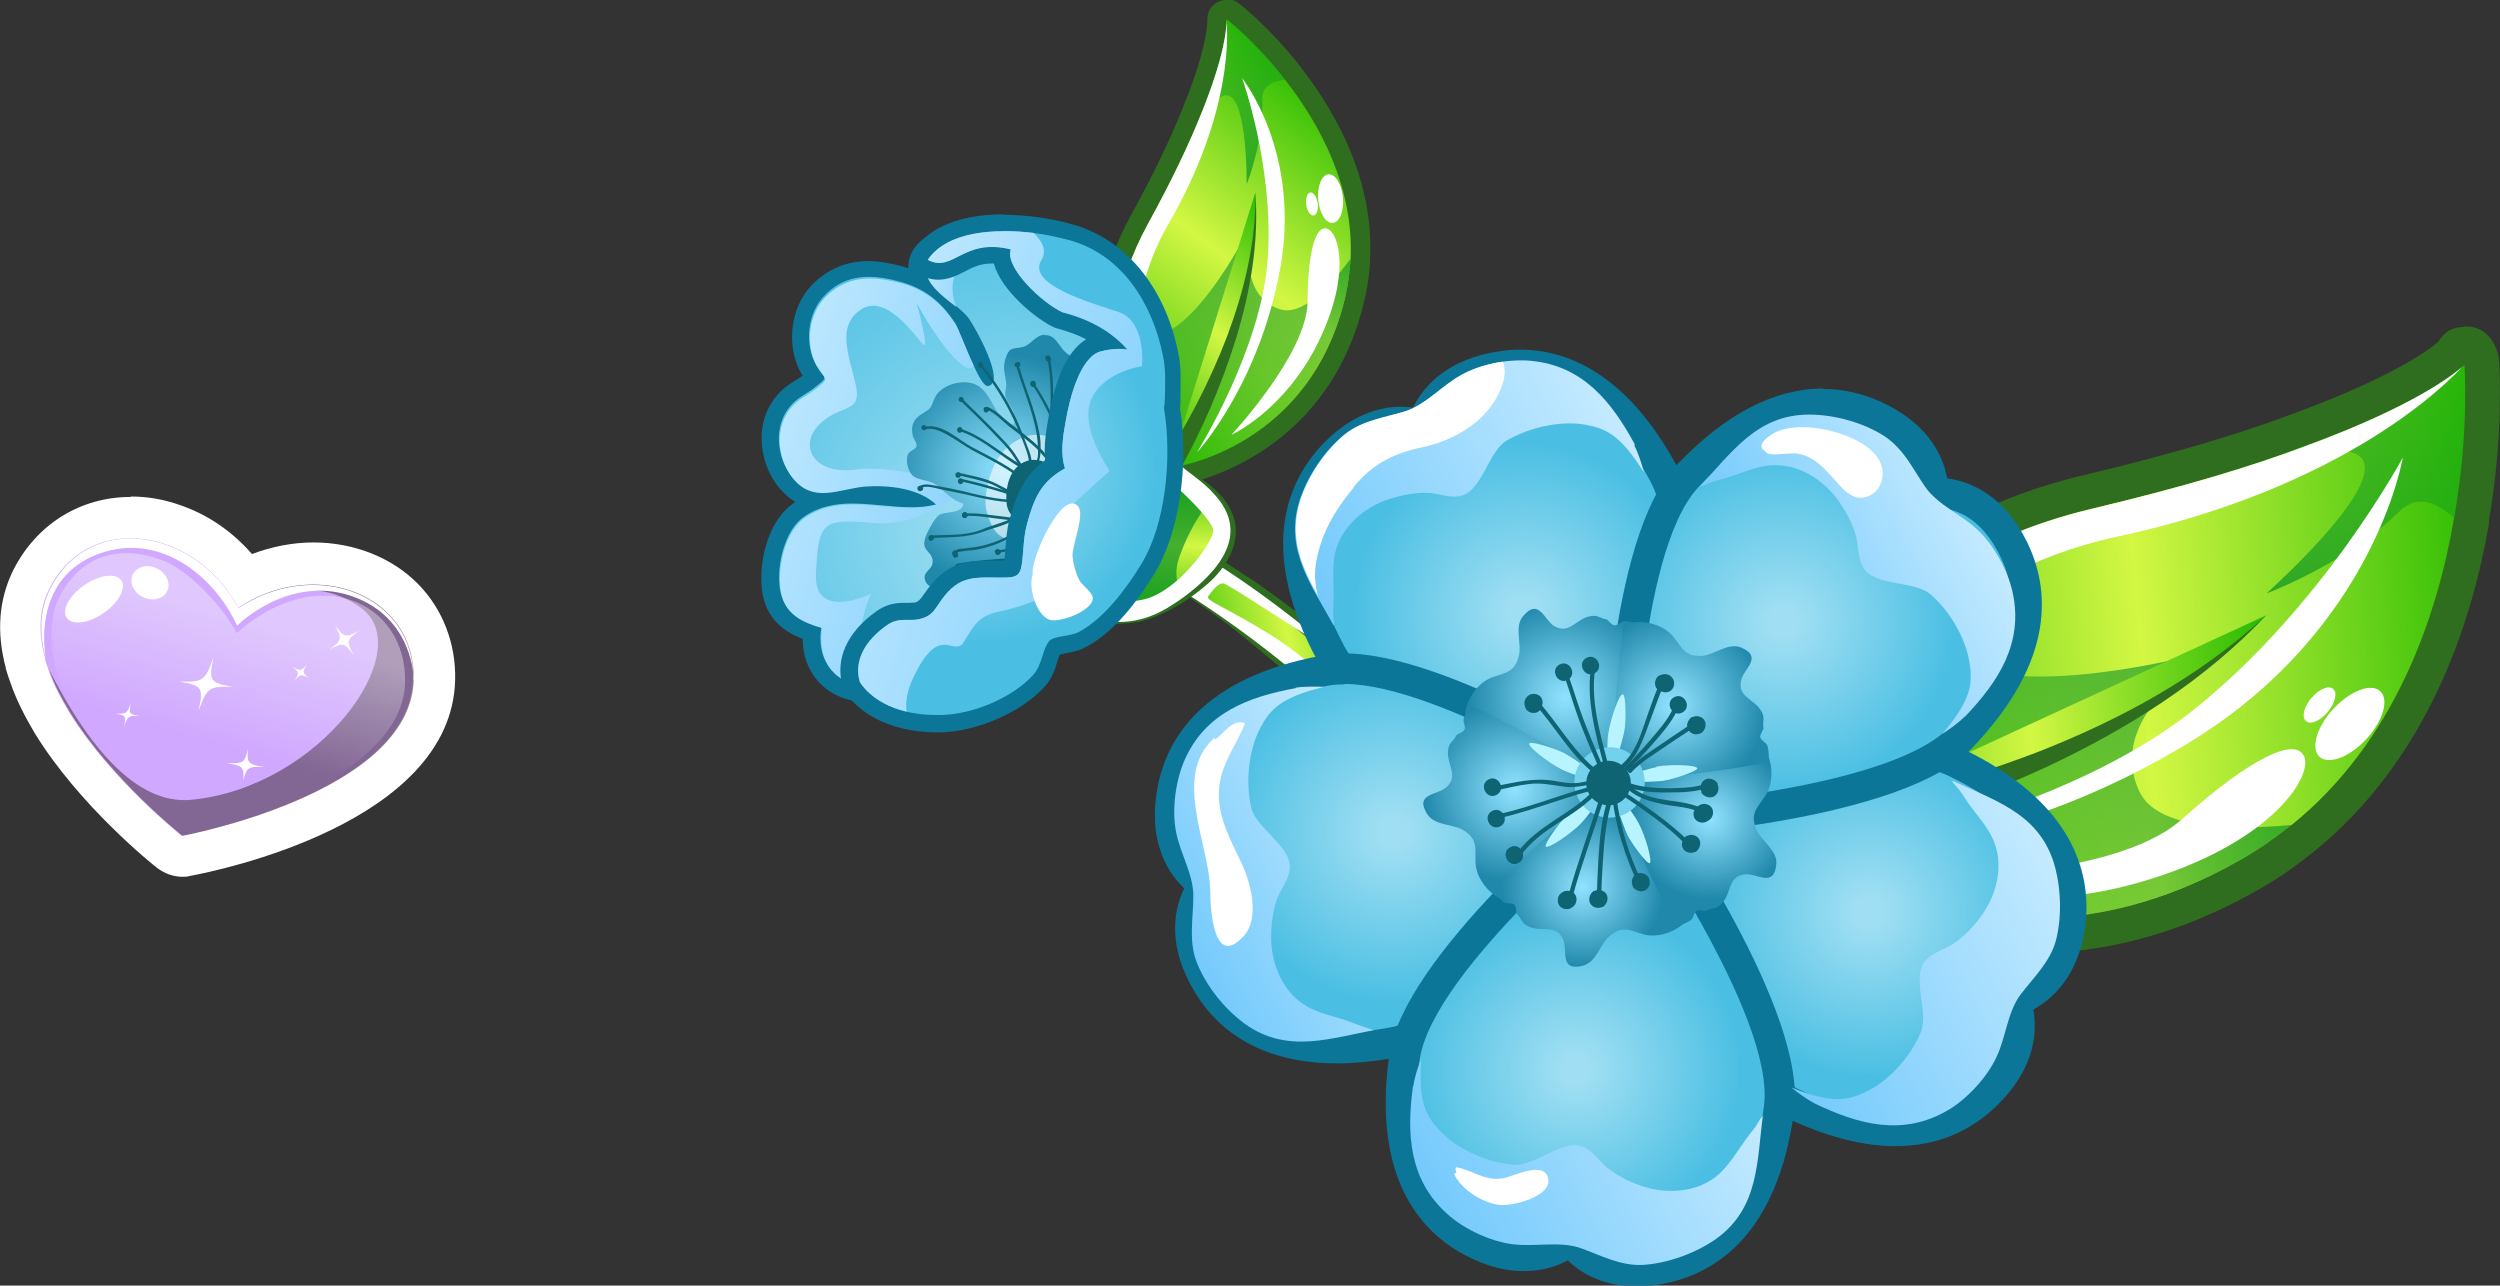 <?xml version="1.0" encoding="UTF-8"?>
<svg xmlns="http://www.w3.org/2000/svg" xmlns:xlink="http://www.w3.org/1999/xlink" viewBox="0 0 60.42 31.07">
  <rect x="0" y="0" width="60.42" height="31.07" fill="#333333" stroke="none"/>
  <defs>
    <style>
      .cls-1 {
        fill: #008c26;
      }

      .cls-1, .cls-2, .cls-3, .cls-4, .cls-5 {
        mix-blend-mode: multiply;
        opacity: .67;
      }

      .cls-6 {
        fill: url(#radial-gradient-7);
      }

      .cls-7 {
        fill: url(#radial-gradient-6);
      }

      .cls-8 {
        fill: url(#radial-gradient-5);
      }

      .cls-9 {
        fill: url(#radial-gradient-4);
      }

      .cls-10 {
        fill: url(#radial-gradient-9);
      }

      .cls-11 {
        fill: url(#radial-gradient-8);
      }

      .cls-12 {
        fill: url(#radial-gradient-3);
      }

      .cls-13 {
        fill: url(#radial-gradient-2);
      }

      .cls-14 {
        fill: url(#linear-gradient-8);
      }

      .cls-15 {
        fill: url(#linear-gradient-7);
      }

      .cls-16 {
        fill: url(#linear-gradient-5);
      }

      .cls-17 {
        fill: url(#linear-gradient-6);
      }

      .cls-18 {
        fill: url(#linear-gradient-9);
      }

      .cls-19 {
        fill: url(#linear-gradient-4);
      }

      .cls-20 {
        fill: url(#linear-gradient-19);
        opacity: .38;
      }

      .cls-20, .cls-21, .cls-22, .cls-23 {
        mix-blend-mode: overlay;
      }

      .cls-21, .cls-24, .cls-25 {
        fill: #fff;
      }

      .cls-26 {
        fill: url(#radial-gradient);
      }

      .cls-27 {
        fill: url(#linear-gradient);
      }

      .cls-24 {
        opacity: .57;
      }

      .cls-28 {
        fill: #74d1ed;
      }

      .cls-29 {
        isolation: isolate;
      }

      .cls-30 {
        fill: #d0a8ff;
      }

      .cls-2 {
        fill: url(#linear-gradient-2);
      }

      .cls-3 {
        fill: url(#linear-gradient-3);
      }

      .cls-31 {
        fill: url(#radial-gradient-12);
      }

      .cls-32 {
        fill: url(#radial-gradient-13);
      }

      .cls-33 {
        fill: url(#radial-gradient-10);
      }

      .cls-34 {
        fill: url(#radial-gradient-11);
      }

      .cls-35 {
        fill: #0f6473;
      }

      .cls-22 {
        fill: #2b1d1d;
        opacity: .47;
      }

      .cls-36 {
        fill: #2f6e1f;
      }

      .cls-37 {
        fill: #0c7699;
      }

      .cls-38 {
        fill: url(#linear-gradient-10);
      }

      .cls-39 {
        fill: url(#linear-gradient-13);
      }

      .cls-40 {
        fill: url(#linear-gradient-14);
      }

      .cls-41 {
        fill: url(#linear-gradient-15);
      }

      .cls-42 {
        fill: url(#linear-gradient-16);
      }

      .cls-43 {
        fill: url(#linear-gradient-17);
      }

      .cls-44 {
        fill: url(#linear-gradient-18);
      }

      .cls-4 {
        fill: url(#linear-gradient-11);
      }

      .cls-5 {
        fill: url(#linear-gradient-12);
      }

      .cls-45 {
        fill: #b7f4ff;
      }
    </style>
    <linearGradient id="linear-gradient" x1="-887.2" y1="56.01" x2="-877.32" y2="56.01" gradientTransform="translate(515.99 -731.88) rotate(-52.98)" gradientUnits="userSpaceOnUse">
      <stop offset="0" stop-color="#25ba00"/>
      <stop offset=".51" stop-color="#d3f743"/>
      <stop offset="1" stop-color="#25ba00"/>
    </linearGradient>
    <linearGradient id="linear-gradient-2" x1="-876.76" y1="52.12" x2="-880.26" y2="55.41" gradientTransform="translate(515.99 -731.88) rotate(-52.98)" gradientUnits="userSpaceOnUse">
      <stop offset="0" stop-color="#008c26" stop-opacity="0"/>
      <stop offset="1" stop-color="#008c26"/>
    </linearGradient>
    <linearGradient id="linear-gradient-3" x1="-887.22" y1="59.34" x2="-881.38" y2="55.92" xlink:href="#linear-gradient-2"/>
    <linearGradient id="linear-gradient-4" x1="-887.11" y1="56.86" x2="-880.47" y2="56.86" xlink:href="#linear-gradient"/>
    <linearGradient id="linear-gradient-5" x1="-117.22" y1="65.63" x2="-111.69" y2="65.63" gradientTransform="translate(125.98 -75.91) rotate(-14.25)" xlink:href="#linear-gradient"/>
    <linearGradient id="linear-gradient-6" x1="-584.98" y1="-640.22" x2="-581.14" y2="-640.22" gradientTransform="translate(697.91 -535.23) rotate(-86.97)" xlink:href="#linear-gradient"/>
    <radialGradient id="radial-gradient" cx="-582.76" cy="-643.59" fx="-582.76" fy="-643.59" r="9.96" gradientTransform="translate(697.91 -535.23) rotate(-86.97)" gradientUnits="userSpaceOnUse">
      <stop offset=".06" stop-color="#a0dff3"/>
      <stop offset=".79" stop-color="#4bbfe3"/>
    </radialGradient>
    <linearGradient id="linear-gradient-7" x1="-577.03" y1="-643.95" x2="-576.44" y2="-646.18" gradientTransform="translate(697.91 -535.23) rotate(-86.97)" gradientUnits="userSpaceOnUse">
      <stop offset="0" stop-color="#74cafc"/>
      <stop offset="1" stop-color="#c4eaff"/>
    </linearGradient>
    <linearGradient id="linear-gradient-8" x1="-583.18" y1="-642.09" x2="-581.01" y2="-650.42" xlink:href="#linear-gradient-7"/>
    <radialGradient id="radial-gradient-2" cx="-581.47" cy="-643.83" fx="-581.47" fy="-643.83" r="2.86" gradientTransform="translate(697.91 -535.23) rotate(-86.97)" gradientUnits="userSpaceOnUse">
      <stop offset="0" stop-color="#91e3ff"/>
      <stop offset="1" stop-color="#2088ab"/>
    </radialGradient>
    <radialGradient id="radial-gradient-3" cx="-370.67" cy="111.33" fx="-370.67" fy="111.33" r="5.38" gradientTransform="translate(221.58 -321.33) rotate(-42.53)" xlink:href="#radial-gradient"/>
    <linearGradient id="linear-gradient-9" x1="-583.23" y1="-638.18" x2="-580.61" y2="-648.22" xlink:href="#linear-gradient-7"/>
    <linearGradient id="linear-gradient-10" x1="-370.12" y1="100.95" x2="-352.19" y2="100.95" gradientTransform="translate(402.4 -116.72) rotate(-5.07)" xlink:href="#linear-gradient"/>
    <linearGradient id="linear-gradient-11" x1="-351.16" y1="93.87" x2="-357.53" y2="99.85" gradientTransform="translate(402.4 -116.72) rotate(-5.07)" xlink:href="#linear-gradient-2"/>
    <linearGradient id="linear-gradient-12" x1="-370.16" y1="106.98" x2="-359.55" y2="100.78" gradientTransform="translate(402.4 -116.72) rotate(-5.07)" xlink:href="#linear-gradient-2"/>
    <linearGradient id="linear-gradient-13" x1="-369.96" y1="102.48" x2="-357.91" y2="102.48" gradientTransform="translate(402.4 -116.72) rotate(-5.07)" xlink:href="#linear-gradient"/>
    <radialGradient id="radial-gradient-4" cx="-210.96" cy="146.73" fx="-210.96" fy="146.73" r="5.18" gradientTransform="translate(153.08 -214.34) rotate(-28.28)" xlink:href="#radial-gradient"/>
    <radialGradient id="radial-gradient-5" cx="-216.22" cy="149.9" fx="-216.22" fy="149.9" r="5.19" gradientTransform="translate(153.08 -214.34) rotate(-28.28)" xlink:href="#radial-gradient"/>
    <radialGradient id="radial-gradient-6" cx="-207.02" cy="157.04" fx="-207.02" fy="157.04" r="5.03" gradientTransform="translate(153.08 -214.34) rotate(-28.28)" xlink:href="#radial-gradient"/>
    <radialGradient id="radial-gradient-7" cx="-205.52" cy="149.89" fx="-205.52" fy="149.89" r="5.19" gradientTransform="translate(153.08 -214.34) rotate(-28.28)" xlink:href="#radial-gradient"/>
    <radialGradient id="radial-gradient-8" cx="-215.07" cy="157.04" fx="-215.07" fy="157.04" r="5.03" gradientTransform="translate(153.08 -214.34) rotate(-28.28)" xlink:href="#radial-gradient"/>
    <radialGradient id="radial-gradient-9" cx="-211.04" cy="149" fx="-211.04" fy="149" r="2.35" gradientTransform="translate(153.08 -214.34) rotate(-28.28)" xlink:href="#radial-gradient-2"/>
    <radialGradient id="radial-gradient-10" cx="-213.17" cy="150.38" fx="-213.17" fy="150.38" r="2.22" gradientTransform="translate(153.08 -214.34) rotate(-28.28)" xlink:href="#radial-gradient-2"/>
    <radialGradient id="radial-gradient-11" cx="-212.82" cy="153.23" fx="-212.82" fy="153.23" r="1.96" gradientTransform="translate(153.08 -214.34) rotate(-28.28)" xlink:href="#radial-gradient-2"/>
    <radialGradient id="radial-gradient-12" cx="-209.35" cy="153.23" fx="-209.35" fy="153.23" r="1.95" gradientTransform="translate(153.08 -214.34) rotate(-28.28)" xlink:href="#radial-gradient-2"/>
    <radialGradient id="radial-gradient-13" cx="-208.83" cy="150.4" fx="-208.83" fy="150.4" r="2.25" gradientTransform="translate(153.08 -214.34) rotate(-28.28)" xlink:href="#radial-gradient-2"/>
    <linearGradient id="linear-gradient-14" x1="-215.16" y1="142.95" x2="-206.66" y2="142.95" gradientTransform="translate(153.08 -214.34) rotate(-28.28)" xlink:href="#linear-gradient-7"/>
    <linearGradient id="linear-gradient-15" x1="-221.94" y1="149.66" x2="-216.06" y2="149.66" gradientTransform="translate(153.08 -214.34) rotate(-28.28)" xlink:href="#linear-gradient-7"/>
    <linearGradient id="linear-gradient-16" x1="-219.63" y1="158.63" x2="-211.6" y2="158.63" gradientTransform="translate(153.08 -214.34) rotate(-28.28)" xlink:href="#linear-gradient-7"/>
    <linearGradient id="linear-gradient-17" x1="-210.7" y1="158.64" x2="-202.5" y2="158.64" gradientTransform="translate(153.08 -214.34) rotate(-28.28)" xlink:href="#linear-gradient-7"/>
    <linearGradient id="linear-gradient-18" x1="-205.83" y1="149.79" x2="-200.21" y2="149.79" gradientTransform="translate(153.08 -214.34) rotate(-28.28)" xlink:href="#linear-gradient-7"/>
    <linearGradient id="linear-gradient-19" x1="108.39" y1="171.84" x2="107.48" y2="178.19" gradientTransform="translate(-76.67 -171.58) rotate(8.21)" gradientUnits="userSpaceOnUse">
      <stop offset=".16" stop-color="#fafafa"/>
      <stop offset=".64" stop-color="#fafafa" stop-opacity="0"/>
    </linearGradient>
  </defs>
  <g class="cls-29">
    <g id="Layer_2" data-name="Layer 2">
      <g id="Layer_1-2" data-name="Layer 1">
        <g>
          <g>
            <g>
              <g>
                <path class="cls-27" d="M28.37,11.53c-.05,0-.11-.02-.15-.05-.01,0-.3-.25-.61-.7-.48-.7-1.01-1.84-.81-3.33.09-.7.34-1.42.73-2.14.55-1.01.98-1.9,1.27-2.64.59-1.47.6-2.1.6-2.17-.01-.09.03-.19.12-.23.04-.02.08-.03.12-.03.05,0,.1.02.14.05.03.02.73.57,1.46,1.51.8,1.02,1.73,2.62,1.63,4.51,0,.01,0,.02,0,.04-.02.29-.06.56-.12.82-.85,3.86-4.32,4.37-4.35,4.37-.01,0-.02,0-.03,0Z"/>
                <path class="cls-36" d="M29.64.46s.7.54,1.42,1.47h0c.82,1.05,1.67,2.58,1.58,4.35h0c-.02.27-.05.54-.11.82-.83,3.74-4.16,4.19-4.16,4.19,0,0-.27-.23-.57-.65-.44-.64-.96-1.72-.77-3.16.08-.62.3-1.31.71-2.06.6-1.09,1.01-1.97,1.29-2.67.58-1.43.62-2.11.61-2.26,0-.02,0-.03,0-.03M29.64,0c-.08,0-.16.02-.23.06-.15.09-.24.25-.23.42,0,.13-.03.74-.58,2.09-.29.74-.71,1.62-1.26,2.62-.41.75-.67,1.5-.76,2.22-.21,1.56.35,2.76.85,3.48.33.47.62.72.65.74.08.07.19.11.3.11.02,0,.04,0,.06,0,.04,0,3.66-.54,4.55-4.55.06-.26.1-.54.12-.84,0-.02,0-.04,0-.06.11-1.95-.85-3.61-1.67-4.66,0-.01-.02-.02-.02-.03-.74-.94-1.45-1.5-1.48-1.52-.08-.06-.18-.1-.28-.1h0Z"/>
              </g>
              <path class="cls-2" d="M29.64.46s.7.54,1.42,1.47c-.33.03-.56.16-.55.47.04.94-.33,1.93-.38,2.05,0-.21,0-2.29-.55-2.14-.11.03-.31.19-.56.44.66-1.64.61-2.29.61-2.29Z"/>
              <path class="cls-3" d="M32.64,6.29c-.02.27-.05.54-.11.81-.83,3.74-4.16,4.19-4.16,4.19,0,0-1.66-1.41-1.34-3.81.13.21.27.39.42.5,1.11.84,2.79-2.55,2.79-2.55,0,0-.41,1.72.71,2.05.5.14,1.12-.46,1.67-1.2Z"/>
              <path class="cls-21" d="M28.93,10.93s1.56-2.48,1.71-4.69c.15-2.21-.62-4.35-.62-4.35,0,0,1.43,1.79.92,4.6s-2,4.43-2,4.43Z"/>
              <g>
                <path class="cls-19" d="M28.24,11.38s2.28-3.53,2.1-6.73"/>
                <path class="cls-36" d="M28.05,11.25c.64-.97,1.19-2.03,1.61-3.13.41-1.1.7-2.27.68-3.47.09,1.19-.12,2.39-.47,3.54-.36,1.15-.83,2.25-1.44,3.31-.06.11-.21.15-.32.09-.11-.06-.15-.21-.09-.32,0,0,0,0,0-.01h0Z"/>
              </g>
            </g>
            <path class="cls-21" d="M29.64.49c.03.26.17,2.21-1.4,4.92-1.19,2.06-.78,4.17-.44,5.23-.44-.64-.96-1.72-.77-3.16.08-.62.3-1.31.71-2.06.6-1.09,1.01-1.97,1.29-2.67.58-1.43.62-2.11.61-2.26Z"/>
            <g>
              <path class="cls-21" d="M29.76,10.51s1.28-.58,2.09-2.22.51-2.66.23-2.76-.47.52-.48,1.77-1.84,3.21-1.84,3.21Z"/>
              <ellipse class="cls-21" cx="32.16" cy="4.8" rx=".3" ry=".59" transform="translate(-.3 2.85) rotate(-5.05)"/>
              <ellipse class="cls-21" cx="31.71" cy="4.93" rx=".14" ry=".28" transform="translate(-.38 4.45) rotate(-7.98)"/>
            </g>
          </g>
          <g>
            <g>
              <g>
                <path class="cls-16" d="M34.48,18.62c-.07.06-.14.1-.22.12-.17.04-.36-.01-.49-.14-.31-.33-.62-.65-.92-.94-2.51-2.43-4.8-3.68-4.83-3.7-.25-.12-.34-.43-.2-.67.13-.25.43-.34.67-.2.09.05,1.77.95,3.84,2.75,0,.01,0,0,0,0,.7.59,1.43,1.29,2.17,2.08.19.2.17.51-.03.71Z"/>
                <path class="cls-36" d="M34.49,18.63c-.08.04-.15.09-.23.13-.09.02-.18.02-.26,0-.18-.04-.29-.2-.41-.31l-.75-.7-1.55-1.33c-.52-.44-1.04-.88-1.58-1.3-.55-.42-1.1-.79-1.72-1.13h.01c-.28-.11-.39-.49-.24-.76.13-.28.52-.4.79-.24.47.24.93.51,1.37.8.89.57,1.72,1.22,2.52,1.92l.03.19s.01,0,.02-.06c.01-.02-.02-.12-.09-.14-.05-.02-.06-.01-.09,0l.13.03c.45.45.89.91,1.33,1.37l.65.69c.28.18.34.63.08.85ZM34.47,18.6c.23-.23.17-.62-.11-.79l-.71-.62c-.48-.41-.95-.83-1.41-1.25l.13.03s-.04.01-.09,0c-.07-.02-.1-.12-.09-.15,0-.06.02-.06.02-.07l.03.19c-.8-.67-1.62-1.31-2.48-1.91-.43-.29-.86-.6-1.31-.85-.19-.12-.45-.06-.56.14-.12.19-.05.48.16.58h.01c.56.36,1.15.74,1.71,1.12.57.38,1.14.77,1.67,1.21.53.43,1.03.91,1.5,1.41l.68.77c.12.12.22.27.38.31.08.02.16.03.24.01l.22-.11Z"/>
              </g>
              <path class="cls-21" d="M33.37,17.59l-.52.06c-2.51-2.43-4.8-3.68-4.83-3.7-.25-.12-.34-.43-.2-.67.13-.25.43-.34.67-.2.09.05,1.77.95,3.84,2.75-1.35-.84-2.64-1.71-2.76-1.73-.13-.02-.28.19-.37.31-.07.11.37.23,1.52.94,1.15.72,2.65,2.26,2.65,2.26Z"/>
            </g>
            <g>
              <g>
                <path class="cls-17" d="M28.57,11.27c.05.09.48.33.8.7.48.54.72,1.36-.76,2.46-.07.05-.14.1-.22.15-.96.65-1.57.42-2.4.39.03-.11.32-.35.35-.45-.16-.02-.53-.04-.65,0,.02-.05.06-.09.1-.13.16-.15.45-.27.61-.42.16-.16.57-.36.51-.56-.05-.17-.54-.5-.36-.65.18-.14.89,0,1.06.15.06-.16-.02-.31.03-.47.05-.15.18-.29.27-.43.1-.14.22-.28.33-.41.1-.11.21-.22.32-.32Z"/>
                <path class="cls-36" d="M28.58,11.26c.46.32,1.01.61,1.23,1.22.21.63-.19,1.25-.61,1.62-.44.38-.93.7-1.49.88-.56.17-1.15.06-1.71.07h0s-.07-.03-.07-.07c0,0,0-.02,0-.03.05-.14.12-.19.18-.27.06-.07.13-.16.14-.19l.08.13c-.1,0-.21-.01-.32,0-.1,0-.22.01-.28.03h-.02c-.06.03-.13,0-.15-.06-.02-.04,0-.08.01-.11.04-.06.09-.13.14-.18h0c.26-.22.49-.29.7-.51.12-.1.24-.17.32-.26.07-.11.08-.01-.02-.16-.09-.11-.2-.19-.29-.36-.02-.04-.05-.11-.04-.19.02-.09.09-.16.14-.19.11-.06.19-.05.28-.06.33.02.6.06.91.26l-.2.05c.05-.09-.02-.27.05-.48.08-.18.21-.29.3-.42.21-.25.47-.5.72-.7ZM28.57,11.29c-.22.25-.39.5-.59.77-.09.14-.2.28-.23.4-.04.1.04.27-.02.5-.02.06-.08.09-.14.08h-.02s-.03-.03-.03-.03c-.17-.1-.5-.16-.74-.15-.06,0-.12.01-.14.02,0,.01.01-.07.02-.01.04.08.15.19.25.3.05.06.12.11.15.27,0,.16-.08.24-.14.31-.12.12-.25.19-.36.27-.2.2-.53.33-.7.48h0s0,0,0,0c-.02.03-.04.05-.07.08l-.16-.17c.15-.04.25-.03.37-.03.11,0,.22.02.34.04h.02s.08.06.07.1v.02c-.08.14-.14.18-.21.26-.06.06-.14.15-.16.19l-.07-.1c.57.04,1.14.19,1.67,0,.53-.17.96-.58,1.35-.95.38-.38.71-.88.56-1.38-.13-.51-.63-.87-1.02-1.26Z"/>
              </g>
              <path class="cls-1" d="M28.57,11.27c.05.09.48.33.8.7-.23.24-.58.7-.86,1.47-.15.41-.07.73.11.99-.07.05-.14.1-.22.15-.96.65-1.57.42-2.4.39.03-.11.32-.35.35-.45-.16-.02-.53-.04-.65,0,.11-.23.51-.35.72-.55.16-.16.57-.36.51-.56-.05-.17-.54-.5-.36-.65.18-.14.89,0,1.06.15.06-.16-.02-.31.03-.47.05-.15.18-.29.27-.43.19-.26.41-.5.65-.74Z"/>
              <path class="cls-21" d="M28.57,11.27c.05.09.48.33.8.7.48.54.72,1.36-.76,2.46-.07.05-.14.1-.22.15-.96.65-1.57.42-2.4.39.03-.11.32-.35.35-.45-.16-.02-.53-.04-.65,0,.02-.05.06-.09.1-.13.45.09,1.34.23,1.88.09.76-.19,1.57-1.26,1.65-1.62.05-.19-.53-.78-1.08-1.27.1-.11.21-.22.32-.32Z"/>
              <g>
                <g>
                  <path class="cls-26" d="M21,16.78c-.44,0-.82-.16-1.07-.46-.23-.26-.33-.61-.3-1.01-.53-.17-.98-.47-1-1.26-.02-.58.19-1.36.69-1.71.14-.1.3-.18.47-.24-.31-.02-.57-.16-.79-.42-.44-.53-.56-1.46,0-2.04.11-.12.25-.21.38-.29.07-.04.14-.09.21-.14.02-.02.06-.05.1-.08-.05-.08-.1-.14-.14-.23-.32-.59-.21-1.41.24-1.88.34-.35.74-.52,1.23-.52.23,0,.49.04.78.12.16.04.31.1.45.16-.01-.03-.02-.05-.03-.08-.09-.29,0-.5.08-.62.29-.39.97-.43,1.25-.43.12,0,.24,0,.36.02.19.02.5.07.76.19.13-.18.35-.28.62-.28.61,0,1.4.49,1.67.74.93.87,1.68,2.76,1.2,3.57-.21.35-.53.49-.83.62-.27.12-.5.22-.61.46-.37.81-.79,1.53-1.32,2.38-.24.39-.53.71-.85.96-.09.07-.23.14-.38.21-.15.07-.42.2-.46.28-.04.07-.11.12-.19.12-.02,0-.04,0-.05,0-.08-.02-.14-.1-.15-.18-.1.13-.19.29-.27.42-.05.09-.1.17-.15.24-.08.11-.14.22-.2.33-.22.38-.43.73-1.01.93-.1.04-.2.06-.3.08-.13.03-.26.04-.38.04ZM20.68,11.98c.22,0,.44.03.66.05.23.02.46.04.69.04h0c-.31-.11-.64-.13-.86-.13-.09,0-.19,0-.27.01-.07,0-.15.02-.22.03ZM23.47,8.19c.07.18.16.38.24.56.03.08.06.14.09.19-.07-.23-.21-.55-.35-.79,0,.01.01.03.02.04Z"/>
                  <path class="cls-37" d="M25.27,5.8c.53,0,1.27.44,1.53.68.87.81,1.59,2.59,1.16,3.31-.35.6-1.17.5-1.44,1.1-.37.82-.82,1.58-1.31,2.35-.21.34-.48.66-.8.9-.22.17-.82.35-.9.58l.05-.42c-.39.07-.64.67-.84.97-.35.53-.45.95-1.11,1.18-.09.03-.18.06-.26.07-.12.02-.24.04-.35.04-.74,0-1.29-.52-1.15-1.41-.61-.17-1-.42-1.02-1.12-.02-.52.17-1.24.6-1.54.36-.25.76-.32,1.17-.32.47,0,.96.09,1.43.09.21,0,.41-.02.6-.07-.36-.36-.95-.47-1.46-.47-.1,0-.2,0-.29.01-.35.03-.69.15-1.01.15-.26,0-.5-.08-.72-.35-.4-.49-.47-1.29,0-1.77.16-.17.38-.26.56-.41.35-.27.21-.19,0-.56-.27-.5-.19-1.23.21-1.64.32-.34.69-.46,1.08-.46.23,0,.47.04.72.11.61.16,1.01.47,1.36,1.01.07.1.25.6.44,1,.13.29.26.52.35.52,0,0,0,0,0,0,.47-.06-.32-1.44-.44-1.61-.08-.12-.2-.22-.33-.33-.29-.23-.62-.47-.71-.77-.18-.57.47-.79,1.14-.79.11,0,.22,0,.33.02.36.04.69.13.86.28.08-.27.29-.37.54-.37M25.27,5.39c-.28,0-.51.09-.68.24-.25-.09-.51-.13-.68-.15-.12-.01-.25-.02-.38-.02-.39,0-1.09.07-1.42.52-.11.15-.16.32-.16.5-.04-.01-.08-.02-.13-.04-.31-.08-.58-.13-.83-.13-.54,0-1,.2-1.37.58-.51.52-.63,1.45-.27,2.11.02.03.03.06.05.08-.05.03-.09.06-.14.09-.13.08-.29.18-.42.32-.64.66-.51,1.69-.01,2.3.12.14.25.26.39.34-.01,0-.03.02-.04.03-.57.39-.8,1.25-.78,1.89.02.84.5,1.2,1,1.39,0,.39.12.73.35,1,.29.34.72.53,1.23.53.14,0,.28-.01.43-.04.09-.02.21-.04.32-.09.65-.23.89-.63,1.12-1.02.06-.1.12-.21.19-.32.05-.07.1-.16.15-.25.03-.05.06-.11.1-.17.03.02.06.03.1.04.03,0,.07.01.1.01.15,0,.29-.09.36-.22.06-.06.26-.15.37-.21.15-.07.3-.15.41-.23.35-.26.65-.6.91-1.02.53-.85.96-1.58,1.33-2.4.07-.16.23-.24.51-.36.3-.13.68-.3.92-.71.59-.99-.33-2.97-1.24-3.82-.3-.28-1.13-.79-1.81-.79h0Z"/>
                </g>
                <path class="cls-15" d="M23.87,5.89s-.09.07-.15.09c-.65.34-.83.87-.61,1.44-.29-.23-.62-.47-.71-.77-.21-.66.7-.85,1.47-.77Z"/>
                <path class="cls-14" d="M21.73,6.83c.61.16,1.01.47,1.36,1,.07.1.25.6.44,1-.04.1-.13.11-.3-.03-.47-.37-1.02-1.37-1.08-1.49.03.1.3,1.13.17,1.02-.14-.11-.88-1.27-1.51-.85-.63.41-.26,1.19-.12,1.86.14.67-.42.42-.91.94-.49.52-.09,1.2.9,1.07,1-.13,2.67.41,2.67.41,0,0-.95.99-2.23.88-1.28-.12-1.33,0-1.4,1.2-.07,1.16,1.24.55,1.34.51-.03.05-.28.52-.27,1.31,0,.27.24.59.58.89-.91.19-1.66-.35-1.5-1.37-.61-.17-1-.42-1.02-1.12-.02-.52.17-1.24.6-1.54.97-.68,2.19-.03,3.2-.3-.43-.43-1.19-.5-1.75-.46-.63.06-1.23.41-1.73-.19-.4-.49-.47-1.29,0-1.77.16-.17.38-.26.56-.41.35-.27.21-.19,0-.56-.27-.5-.19-1.23.21-1.64.51-.53,1.13-.53,1.81-.35Z"/>
                <path class="cls-13" d="M25.25,8.09c-.21,0-.34.24-.51.29-.26.07-.34-.02-.44.29-.08.25,0,.37.02.62,0,.09-.04.2-.02.29.03.14.16.25.2.4.07.26-.01.38-.22.19-.28-.25-.36-.73-.71-.88-.32-.14-.85.02-.98.33-.11.27-.08.24-.32.39-.21.13-.26.3-.21.52.01.07.11.18.09.25-.03.1-.15.1-.2.19-.08.16,0,.46.14.55.18.11.39.07.58.23.2.17.36.35.61.42-.01.26-.45.18-.59.28-.11.08-.31.45-.34.59-.07.28.17.28.19.51.02.23-.26.25-.18.48.07.22.35.16.52.24.2.09.22.27.41.35.36.15.91-.17,1.17-.42.14-.14.27-.31.35-.49.09-.19.04-.49.14-.63l.58.08c-.1-.21.24-.58.33-.78.13-.28.26-.56.39-.84.22-.49.35-1.17.34-1.71-.01-.35.09-.81-.22-1.03-.25-.17-.47-.1-.68-.35-.12-.14-.21-.36-.43-.35Z"/>
                <path class="cls-24" d="M25.11,10.51c-.42-.03-.83.28-1.04.65-.16.29-.32.88-.22,1.22.17.59.41.72.85.63.68-.14,1-.89,1.05-1.51.03-.46-.08-.95-.63-.99Z"/>
                <g>
                  <path class="cls-35" d="M24.69,12.38s-.05-.05-.06-.01c0,.04.05.05.06.01h0Z"/>
                  <path class="cls-35" d="M24.63,12.36c-.11.15-.27.22-.43.27-.17.06-.34.11-.5.18-.37.14-.77.11-1.16.13-.04,0-.04.07,0,.06.41-.02.82,0,1.22-.15.31-.12.71-.17.92-.45.02-.03-.02-.08-.05-.04h0Z"/>
                  <path class="cls-35" d="M24.6,12.08c-.48.01-.96-.12-1.42-.23-.19-.04-.38-.08-.56-.11-.12-.02-.26-.06-.38,0-.04.02,0,.07.03.05.12-.06.32,0,.44.03.2.04.39.08.59.12.43.1.86.21,1.3.2.04,0,.04-.06,0-.06h0Z"/>
                  <path class="cls-35" d="M24.58,11.94s-.05-.05-.06-.01c0,.04.05.05.06.01h0Z"/>
                  <path class="cls-35" d="M24.56,11.9c-.23-.05-.42-.2-.64-.28-.23-.09-.48-.13-.73-.19-.04,0-.05.05-.01.06.25.06.51.11.75.2.21.08.39.23.62.27.04,0,.05-.05.01-.06h0Z"/>
                  <path class="cls-35" d="M24.87,11.67c-.4-.38-.91-.61-1.39-.87-.33-.18-.7-.56-1.11-.49-.04,0-.04.07,0,.06.21-.04.41.07.58.17.18.1.35.23.53.33.46.25.95.47,1.34.84.03.03.07-.02.04-.05h0Z"/>
                  <path class="cls-35" d="M24.84,11.39c-.13-.12-.22-.27-.31-.42-.1-.15-.22-.27-.34-.4-.29-.31-.6-.6-.9-.9-.03-.03-.07.02-.04.05.3.29.61.59.9.9.14.14.26.28.37.45.08.13.16.26.28.36.03.03.07-.02.04-.05h0Z"/>
                  <path class="cls-35" d="M24.92,11.38s-.05-.05-.06-.01c0,.04.05.05.06.01h0Z"/>
                  <path class="cls-35" d="M24.92,11.38c.05-.2-.01-.4-.09-.59-.09-.23-.17-.45-.27-.67-.22-.46-.49-.89-.81-1.28-.03-.03-.08,0-.05.03.28.35.53.73.73,1.13.11.21.2.44.29.66.08.22.19.45.14.7,0,.04.05.05.06.01h0Z"/>
                  <path class="cls-35" d="M25.07,11.18s-.05-.05-.06-.01c0,.04.05.05.06.01h0Z"/>
                  <path class="cls-35" d="M25.05,11.22c.09-.07.09-.22.1-.32,0-.16,0-.32-.04-.47-.1-.54-.33-1.04-.48-1.57-.01-.04-.07-.02-.06.02.13.44.31.86.42,1.31.05.18.08.36.09.54,0,.11.04.37-.06.44-.03.02,0,.08.03.05h0Z"/>
                  <path class="cls-35" d="M25.23,11.51c.09-.18.1-.39.12-.59.02-.25.05-.5.08-.75.04-.5.04-1-.05-1.5,0-.04-.07-.02-.06.02.09.5.09,1.01.04,1.51-.02.22-.05.45-.07.67-.02.21-.03.43-.12.62-.02.04.04.07.06.03h0Z"/>
                  <path class="cls-35" d="M24.76,12.62c-.23.31-.66.48-1.02.57-.16.04-.33.05-.49.07-.06,0-.18.02-.18.1,0,.04.07.04.06,0,0-.03.33-.06.37-.06.17-.02.34-.07.5-.12.29-.11.62-.26.81-.52.02-.03-.02-.08-.05-.04h0Z"/>
                  <path class="cls-35" d="M25.21,12.61s-.05-.05-.06-.01c0,.04.05.05.06.01h0Z"/>
                  <path class="cls-35" d="M25.16,12.58c-.29.05-.57-.06-.86-.09-.32-.03-.64-.1-.97-.08-.04,0-.04.07,0,.06.33-.02.66.06.99.09.28.03.56.14.84.09.04,0,.04-.07,0-.06h0Z"/>
                  <path class="cls-35" d="M25.52,12.27c-.76-.26-1.51-.53-2.3-.7-.04,0-.05.05-.01.06.78.17,1.54.44,2.3.7.04.01.05-.05.01-.06h0Z"/>
                  <path class="cls-35" d="M25.54,11.97c-.11-.04-.18-.13-.25-.22-.07-.08-.14-.15-.22-.22-.17-.15-.37-.28-.56-.4-.43-.27-.81-.61-1.3-.77-.04-.01-.05.05-.01.06.48.16.86.5,1.28.77.22.14.43.27.61.45.13.13.23.32.41.39.04.01.07-.04.03-.06h0Z"/>
                  <path class="cls-35" d="M25.67,11.67c-.13-.38-.36-.7-.67-.97-.18-.16-.39-.31-.58-.46-.17-.13-.34-.32-.54-.4-.04-.01-.07.04-.03.06.19.07.36.26.52.39.18.14.37.28.55.43.31.26.55.59.68.97.01.04.07.02.06-.02h0Z"/>
                  <path class="cls-35" d="M25.89,11.37s-.05-.11-.06-.16c-.02-.08-.03-.17-.05-.25-.03-.16-.08-.3-.14-.45-.18-.43-.38-.86-.65-1.25-.02-.03-.08,0-.05.03.28.4.48.85.67,1.31.06.15.09.3.12.46.02.1.03.28.11.36.03.03.07-.02.04-.05h0Z"/>
                  <path class="cls-35" d="M24.96,13.44c-.6.06-1.21.08-1.81.18-.04,0-.04.07,0,.06.6-.11,1.21-.12,1.81-.18.04,0,.04-.07,0-.06h0Z"/>
                  <path class="cls-35" d="M24.77,13.14c-.22.07-.43.14-.66.16-.04,0-.04.07,0,.06.23-.02.45-.1.68-.16.04-.01.02-.07-.02-.06h0Z"/>
                  <path class="cls-35" d="M22.57,13.03s0-.02,0-.02c0-.03-.01-.07-.05-.08-.03,0-.07.01-.08.05,0,0,0,.02,0,.02,0,.03.01.07.05.07.03,0,.07-.01.08-.05h0Z"/>
                  <path class="cls-35" d="M22.26,11.74s0,0-.01,0c-.03,0-.07.01-.08.05,0,.03.01.07.05.08,0,0,0,0,.01,0,.03,0,.07-.01.08-.05,0-.03-.01-.07-.05-.08h0Z"/>
                  <path class="cls-35" d="M22.39,10.35c.02-.08-.11-.11-.12-.03-.02.08.11.11.12.03h0Z"/>
                  <path class="cls-35" d="M23.22,11.5s0,0,0-.01c0-.03-.01-.07-.05-.08-.03,0-.07.01-.08.05,0,0,0,0,0,.01,0,.03.01.07.05.08.03,0,.07-.01.08-.05h0Z"/>
                  <path class="cls-35" d="M23.28,11.65s0,0,0-.01c0-.03-.01-.07-.05-.08-.03,0-.07.01-.08.05,0,0,0,0,0,.01,0,.03.01.07.05.08.03,0,.07-.01.08-.05h0Z"/>
                  <path class="cls-35" d="M23.26,10.41s0,0,0-.01c0-.03-.01-.07-.05-.08-.03,0-.07.01-.08.05,0,0,0,0,0,.01,0,.03.01.07.05.08.03,0,.07-.01.08-.05h0Z"/>
                  <path class="cls-35" d="M23.17,9.64s0,0,0,0c-.02.08.11.11.12.03,0,0,0,0,0,0,.02-.08-.11-.11-.12-.03,0,0,0,0,0,0-.02.08.11.11.12.03,0,0,0,0,0,0,.02-.08-.11-.11-.12-.03h0Z"/>
                  <path class="cls-35" d="M23.76,8.84c.02-.08-.11-.11-.12-.03-.02.08.11.11.12.03h0Z"/>
                  <path class="cls-35" d="M23.76,8.84c.02-.08-.11-.11-.12-.03-.02.08.11.11.12.03h0Z"/>
                  <path class="cls-35" d="M23.76,8.84c.02-.08-.11-.11-.12-.03-.02.08.11.11.12.03h0Z"/>
                  <path class="cls-35" d="M24.61,8.75s0,0-.01,0c-.03,0-.07.01-.08.05,0,.03.01.07.05.07,0,0,0,0,.01,0,.03,0,.07-.01.08-.05,0-.03-.01-.07-.05-.08h0Z"/>
                  <path class="cls-35" d="M23.9,9.92s0,0,0-.01c0-.03-.01-.07-.05-.08-.03,0-.07.01-.08.05,0,0,0,0,0,.01,0,.03.01.07.05.08.03,0,.07-.01.08-.05h0Z"/>
                  <path class="cls-35" d="M25.03,9.3c.02-.08-.11-.11-.12-.03-.02.08.11.11.12.03h0Z"/>
                  <path class="cls-35" d="M25.03,9.3s0-.02,0-.02c0-.03-.01-.07-.05-.08-.03,0-.07.01-.08.05,0,0,0,.02,0,.02,0,.03.01.07.05.08.03,0,.07-.01.08-.05h0Z"/>
                  <path class="cls-35" d="M25.4,8.68s-.01-.08-.06-.09c-.03,0-.07.01-.08.05,0,.03.01.07.05.08,0,0,0,0,0,0-.06-.01-.04-.1-.04-.06,0,.03.01.07.05.08.03,0,.07-.01.08-.05h0Z"/>
                  <path class="cls-35" d="M23.38,12.46s0,0,0-.01c0-.03-.01-.07-.05-.07-.03,0-.07.01-.08.05,0,0,0,0,0,.01,0,.03.01.07.05.08.03,0,.07-.01.08-.05h0Z"/>
                  <path class="cls-35" d="M23.38,12.46s0,0,0-.01c0-.03-.01-.07-.05-.07-.03,0-.07.01-.08.05,0,0,0,0,0,.01,0,.03.01.07.05.08.03,0,.07-.01.08-.05h0Z"/>
                  <path class="cls-35" d="M23.15,13.42s0,0,0-.01c0-.03-.01-.07-.05-.08-.03,0-.07.01-.08.05,0,0,0,0,0,.01,0,.03.01.07.05.08.03,0,.07-.01.08-.05h0Z"/>
                  <path class="cls-35" d="M23.15,13.42c0-.05-.01-.1-.06-.12-.03,0-.07.02-.08.05,0,.04.01.07.05.08,0,0-.02,0-.02-.01,0,0,0,0,0,0,0,0,0-.01-.01-.02,0,.01,0-.02,0,0,0,.01,0-.02,0,0,0,.03.01.07.05.08.03,0,.07-.01.08-.05h0Z"/>
                  <path class="cls-35" d="M23.2,13.71c.02-.08-.11-.11-.12-.03-.02.08.11.11.12.03h0Z"/>
                  <path class="cls-35" d="M24.18,13.36c.02-.08-.11-.11-.12-.03-.02.08.11.11.12.03h0Z"/>
                  <path class="cls-35" d="M24.18,13.36s0-.03,0-.04c0-.03-.03-.04-.06-.05-.03-.01-.07.02-.08.05,0,.04.02.06.05.08-.02,0-.04-.02-.04-.05,0,0,0-.02,0-.01,0,.03.01.07.05.07.03,0,.07-.01.08-.05h0Z"/>
                </g>
                <path class="cls-35" d="M24.62,11.25c-.26.21-.33.62-.29.94.05.34.47.64.69.26l.32-.16c.22-.23.37-.66.13-.95-.21-.25-.59-.31-.85-.09Z"/>
                <g>
                  <path class="cls-12" d="M22.63,17.48c-.28,0-.54-.03-.78-.09-.92-.22-1.24-.8-1.26-.82-.19-.6.08-1.19.73-1.65.2-.13.37-.15.53-.15h.13c.06,0,.12,0,.18-.01.17-.04.21-.09.32-.26l.09-.13c.41-.57.81-.62,1.28-.62,0,0,.33,0,.33,0,.22,0,.25-.02.26-.02,0,0,.03-.04.05-.23l.02-.25c.02-.21.03-.42.09-.64.16-.57.32-1.03.88-1.39-.08-.38,0-.79.06-1.09.11-.62.38-1.68,1-1.83.06-.01.12-.03.17-.04-.31-.23-.68-.4-1.11-.52-.46-.21-1.36-.97-1.42-1.56-.08-.01-.17-.02-.24-.02-.31,0-.52.11-.72.21-.18.09-.34.18-.55.18-.12,0-.24-.03-.37-.1-.05-.03-.09-.07-.1-.13-.01-.06,0-.12.03-.16.35-.51,1.04-.78,2.01-.78.25,0,.5.02.74.05.33.05.64.11.88.18,1.23.34,2.13,1.45,2.42,2.98.06.3.05.64.05.95v.15c0,.08-.01.14-.02.21.23,1.29-.01,2.93-.57,3.84-.54.87-1.06,1.44-1.59,1.72-.13.07-.29.1-.43.12-.08.01-.21.04-.24.06-.05.05-.08.17-.12.29-.05.17-.11.36-.25.51-.52.58-1.52,1.03-2.37,1.05h-.13Z"/>
                  <path class="cls-37" d="M24.26,5.58c.24,0,.49.02.72.05.32.04.61.11.85.17,1.29.35,2.03,1.54,2.28,2.82.07.33.05.73.04,1.06,0,.06-.01.12-.02.18.21,1.25.02,2.85-.54,3.76-.37.61-.9,1.32-1.51,1.65-.22.12-.6.09-.72.22-.17.2-.17.57-.38.81-.5.56-1.46.96-2.22.98-.04,0-.08,0-.12,0-.28,0-.52-.03-.73-.08-.85-.2-1.13-.72-1.13-.72-.15-.51.13-1.01.67-1.38.15-.1.28-.12.42-.12.04,0,.09,0,.13,0,.07,0,.15,0,.23-.02.3-.07.35-.22.53-.47.35-.48.65-.53,1.11-.53.1,0,.2,0,.32,0,.02,0,.05,0,.07,0,.34,0,.41-.06.45-.43.03-.28.03-.56.11-.86.17-.63.34-1.03.92-1.35-.12-.36-.05-.79.02-1.16.08-.47.33-1.54.85-1.67.16-.04.3-.06.44-.06.07,0,.14,0,.2.01-.33-.37-.82-.71-1.57-.9-.49-.22-1.41-1.09-1.25-1.52-.17-.04-.32-.06-.46-.06-.63,0-.91.39-1.27.39-.08,0-.17-.02-.27-.07.36-.53,1.1-.69,1.84-.69M24.26,5.18h0c-1.03,0-1.79.3-2.18.87-.07.1-.09.21-.06.33.03.11.1.21.2.26.15.08.31.12.46.12.25,0,.46-.11.64-.2.19-.1.37-.19.63-.19.02,0,.05,0,.07,0,.18.66,1.03,1.35,1.47,1.55.02,0,.04.02.07.02.25.07.48.15.69.26-.53.32-.79,1.18-.91,1.89-.05.29-.12.66-.08,1.03-.53.38-.7.88-.86,1.43-.07.25-.08.47-.1.68,0,.08-.01.16-.02.25,0,.03,0,.05,0,.07-.01,0-.02,0-.04,0h-.06s-.13,0-.13,0h-.2c-.49,0-.97.05-1.44.7-.03.05-.07.09-.1.14q-.1.15-.19.17s-.08.01-.14.01h-.06s-.07,0-.07,0c-.18,0-.4.02-.65.19-.73.51-1.03,1.18-.83,1.84,0,.03.02.05.03.08.04.07.4.68,1.39.92.25.06.53.1.83.1h.13c.9-.03,1.96-.5,2.51-1.12.17-.19.24-.41.29-.58.02-.06.04-.13.06-.18.04,0,.09-.02.13-.03.16-.03.34-.06.5-.15.57-.3,1.11-.88,1.67-1.79.58-.95.83-2.58.61-3.98,0-.05.01-.1.01-.15v-.18c0-.31.02-.66-.05-.99-.31-1.6-1.27-2.77-2.57-3.13-.28-.08-.59-.14-.9-.18-.27-.03-.53-.05-.77-.05h0Z"/>
                </g>
                <path class="cls-18" d="M24.98,5.63c.21.2.33.43.19.65-.37.6,1.18,1.03,1.86,1.26.68.22.57,1.31.57,1.31,0,0-.94.13-1.23.81-.29.68.45,1.72.45,1.72,0,0-.55.48-1.06.97-.51.48-.23,1.96-.23,1.96,0,0-.76.34-1.34.46-.58.11-.66.38-.9.75-.24.38-.58-.49-1.21.84-.16.33-.2.61-.17.84-.85-.2-1.13-.72-1.13-.72-.15-.51.13-1.01.67-1.38.28-.19.49-.07.78-.14.3-.07.35-.22.53-.47.42-.58.78-.54,1.43-.53.4,0,.48-.04.52-.43.03-.28.03-.56.11-.86.17-.63.34-1.03.92-1.35-.12-.36-.05-.79.02-1.16.08-.47.33-1.54.85-1.67.24-.06.45-.07.64-.04-.33-.37-.82-.71-1.57-.9-.49-.22-1.41-1.09-1.25-1.52-1.16-.29-1.39.58-2.01.25.48-.7,1.62-.76,2.56-.65Z"/>
                <path class="cls-25" d="M24.96,13.88c-.11.32.07.94.38,1.09.23.11,1.1-.21,1.07-.53-.01-.12-.25-.29-.32-.41-.09-.18-.16-.41-.17-.61,0-.27.31-1,.13-1.19-.39-.41-1.16,1.31-1.09,1.65Z"/>
              </g>
            </g>
          </g>
          <g>
            <g>
              <g>
                <path class="cls-38" d="M49.08,22.63c-3.53,0-5.85-1.93-5.94-2.01-.09-.08-.14-.19-.15-.31,0-.03-.02-.71.2-1.67.36-1.49,1.25-3.59,3.5-5.14,1.04-.72,2.32-1.26,3.77-1.61,2.04-.49,3.77-.99,5.12-1.5,2.71-.99,3.56-1.75,3.65-1.84.08-.1.2-.15.33-.15.04,0,.09,0,.13.02.16.05.28.2.29.37,0,.07.12,1.66-.24,3.77,0,.01,0,.03,0,.04-.4,2.31-1.43,5.53-4.09,7.67-.02.02-.04.03-.06.04-.42.33-.82.61-1.24.84-1.71.97-3.47,1.46-5.25,1.46Z"/>
                <path class="cls-36" d="M59.56,8.82s.12,1.6-.25,3.7h0c-.41,2.39-1.43,5.41-3.94,7.43h-.01c-.38.3-.78.59-1.23.84-1.84,1.05-3.55,1.41-5.04,1.41-3.42,0-5.67-1.91-5.67-1.91,0,0-.02-.64.19-1.56.33-1.38,1.15-3.39,3.33-4.89.93-.65,2.12-1.19,3.63-1.55,2.19-.52,3.88-1.03,5.17-1.52,2.64-.97,3.59-1.74,3.79-1.92.03-.03.04-.04.04-.04M59.56,7.9c-.27,0-.49.11-.63.36-.12.11-.98.81-3.49,1.73-1.34.51-3.05,1.01-5.07,1.49-1.51.36-2.83.92-3.92,1.68-2.36,1.63-3.29,3.83-3.67,5.38-.23,1-.21,1.71-.21,1.78,0,.24.12.46.3.61.1.09,2.54,2.11,6.22,2.11,1.85,0,3.68-.51,5.46-1.52.43-.24.85-.52,1.27-.86.03-.02.06-.04.08-.06,2.77-2.23,3.84-5.54,4.25-7.93,0-.02,0-.05,0-.07.37-2.15.25-3.78.25-3.85-.03-.38-.25-.76-.62-.84-.08-.02-.15-.02-.22-.02h0Z"/>
              </g>
              <path class="cls-4" d="M59.56,8.82s.12,1.6-.25,3.7c-.44-.41-.91-.56-1.31-.17-1.22,1.2-3,1.91-3.22,1.99.28-.26,3.07-2.79,2.21-3.34-.18-.11-.64-.18-1.27-.22,3.01-1.1,3.83-1.96,3.83-1.96Z"/>
              <path class="cls-5" d="M55.36,19.95c-.38.3-.78.59-1.23.84-6.05,3.44-10.71-.5-10.71-.5,0,0-.11-3.95,3.51-6.45-.13.43-.2.83-.17,1.19.22,2.52,6.84.66,6.84.66,0,0-2.81,1.53-1.89,3.45.41.84,1.99.95,3.65.8Z"/>
              <path class="cls-21" d="M44.58,20.6s5.24-.92,8.39-3.41c3.15-2.49,5.1-6.13,5.1-6.13,0,0-.67,4.11-5.09,6.84s-8.41,2.7-8.41,2.7Z"/>
              <g>
                <path class="cls-39" d="M43.15,20.23s7.54-1.22,11.62-5.36"/>
                <path class="cls-36" d="M43.08,19.81c2.09-.31,4.19-.88,6.18-1.64,1.99-.78,3.91-1.82,5.51-3.3-1.49,1.58-3.37,2.76-5.34,3.68-1.99.91-4.05,1.62-6.22,2.09-.23.05-.45-.09-.5-.32-.05-.23.09-.45.32-.5,0,0,.02,0,.03,0h.02Z"/>
              </g>
            </g>
            <path class="cls-21" d="M59.51,8.86c-.32.35-2.77,2.91-8.34,4.11-4.23.9-6.58,4.03-7.58,5.77.33-1.38,1.15-3.39,3.33-4.89.93-.65,2.12-1.19,3.63-1.55,2.19-.52,3.88-1.03,5.17-1.52,2.64-.97,3.59-1.74,3.79-1.92Z"/>
            <g>
              <path class="cls-21" d="M46.16,21.22s2.35,1.02,5.53.11c3.18-.91,4.2-2.55,4-3.04s-1.27,0-2.96,1.51c-1.69,1.52-6.56,1.42-6.56,1.42Z"/>
              <ellipse class="cls-21" cx="56.79" cy="17.5" rx="1.08" ry=".54" transform="translate(5.34 47.23) rotate(-47.15)"/>
              <ellipse class="cls-21" cx="56.06" cy="17.04" rx=".51" ry=".26" transform="translate(7.01 49.09) rotate(-50.07)"/>
            </g>
          </g>
          <g>
            <g>
              <g>
                <path class="cls-9" d="M39.36,19.91s-.08,0-.12-.02c-.24-.08-5.98-2.04-7.09-4.09-1.04-1.92-1.04-3.55-.02-4.71.65-.73,1.29-.88,1.72-.88.2,0,.37.03.52.07.18-.58.7-1.25,1.91-1.42.13-.02.29-.03.45-.03,1.36,0,2.53.89,3.47,2.65,1.1,2.06-.42,7.92-.49,8.17-.03.1-.09.18-.18.23-.05.03-.11.04-.17.04Z"/>
                <path class="cls-37" d="M36.74,9.19c.83,0,2.04.39,3.15,2.45,1.05,1.95-.52,7.9-.52,7.9,0,0-5.83-1.97-6.88-3.92-1.3-2.42-.61-3.68-.07-4.29.53-.6,1.04-.76,1.44-.76.49,0,.81.24.81.24,0,0-.07-1.35,1.67-1.59.12-.02.25-.03.4-.03M36.74,8.45c-.16,0-.33.01-.5.04-1.18.17-1.8.77-2.09,1.36-.09-.01-.19-.02-.29-.02-.5,0-1.25.18-1.99,1.01-.79.9-1.44,2.51-.03,5.13,1.16,2.15,6.67,4.06,7.29,4.27.08.03.16.04.24.04.12,0,.24-.03.35-.09.18-.1.31-.26.36-.46.17-.64,1.61-6.29.46-8.44-1.26-2.35-2.76-2.84-3.8-2.84h0Z"/>
              </g>
              <g>
                <path class="cls-8" d="M32.31,25.33c-1.46,0-2.51-.53-3.13-1.57-.62-1.05-.42-1.88-.08-2.38-.49-.35-.97-1.06-.76-2.26.27-1.52,1.55-2.53,3.7-2.92.14-.03.29-.04.46-.04,2.43,0,6.97,2.9,7.16,3.03.09.05.15.14.16.24.02.1,0,.21-.07.29-.15.21-3.79,5.06-6.08,5.48-.48.09-.94.13-1.36.13h0Z"/>
                <path class="cls-37" d="M32.49,16.53c2.35,0,6.96,2.97,6.96,2.97,0,0-3.67,4.93-5.85,5.33-.48.09-.91.13-1.29.13-1.74,0-2.47-.81-2.81-1.39-.9-1.52.2-2.3.2-2.3,0,0-1.3-.35-1-2.08.14-.8.7-2.13,3.4-2.62.12-.02.25-.03.39-.03M32.49,15.8c-.18,0-.36.01-.52.04-2.93.53-3.79,2.04-4,3.22-.21,1.18.17,1.95.65,2.41-.29.6-.37,1.45.24,2.48.68,1.15,1.87,1.75,3.45,1.75.44,0,.92-.05,1.43-.14,2.4-.44,5.92-5.09,6.31-5.62.12-.16.17-.37.13-.57-.04-.2-.16-.38-.33-.49-.49-.32-4.86-3.09-7.36-3.09h0Z"/>
              </g>
              <g>
                <path class="cls-7" d="M45.8,27.32c-.75,0-1.6-.23-2.53-.67-2.1-1.02-4.31-6.66-4.41-6.9-.04-.1-.03-.2.01-.29.04-.09.12-.16.22-.19.15-.05,3.77-1.17,6.32-1.17.78,0,1.38.1,1.82.31,1.97.95,2.94,2.26,2.79,3.8-.12,1.21-.77,1.76-1.33,1.97.2.58.16,1.43-.71,2.27-.59.57-1.33.86-2.18.86h0Z"/>
                <path class="cls-37" d="M45.43,18.47c.66,0,1.24.08,1.66.28,2.47,1.19,2.66,2.62,2.58,3.43-.17,1.73-1.48,1.74-1.52,1.74h0s.85,1.05-.42,2.27c-.36.35-.95.76-1.93.76-.62,0-1.4-.17-2.36-.64-2-.96-4.22-6.7-4.22-6.7,0,0,3.69-1.15,6.21-1.15M45.43,17.73c-2.61,0-6.28,1.14-6.43,1.19-.2.06-.36.2-.45.39-.09.18-.1.4-.02.59.24.61,2.4,6.04,4.59,7.09.97.47,1.88.71,2.69.71.96,0,1.78-.33,2.44-.97.86-.83,1.01-1.68.89-2.33.58-.32,1.15-.96,1.27-2.14.11-1.19-.31-2.88-2.99-4.17-.49-.24-1.14-.35-1.98-.35h0Z"/>
              </g>
              <g>
                <path class="cls-6" d="M39.45,19.87c-.09,0-.19-.04-.26-.1-.07-.07-.12-.17-.11-.27,0-.26.09-6.31,1.7-8,1.1-1.15,2.2-1.73,3.27-1.73.41,0,.81.08,1.21.26,1.12.49,1.45,1.28,1.47,1.88h.02c.46,0,1.33.18,1.91,1.38.68,1.39.24,2.96-1.27,4.54-1.62,1.69-7.66,2.04-7.92,2.06,0,0-.01,0-.02,0Z"/>
                <path class="cls-37" d="M44.06,10.13c.43,0,.79.11,1.06.23,1.62.7,1.19,1.98,1.19,1.98,0,0,.18-.07.45-.07.44,0,1.1.19,1.58,1.17.36.73.69,2.14-1.21,4.12-1.53,1.6-7.67,1.95-7.67,1.95,0,0,.07-6.15,1.6-7.75,1.21-1.27,2.23-1.62,3-1.62M44.06,9.39v.74-.74c-1.18,0-2.37.62-3.54,1.85-1.68,1.76-1.8,7.6-1.81,8.26,0,.2.08.4.23.54.14.13.32.21.51.21.01,0,.03,0,.04,0,.66-.04,6.48-.41,8.17-2.17,2.06-2.15,1.86-3.88,1.34-4.96-.56-1.15-1.37-1.48-1.94-1.56-.12-.65-.56-1.39-1.65-1.87-.44-.19-.89-.29-1.35-.29h0Z"/>
              </g>
              <g>
                <path class="cls-11" d="M39.56,30.7c-.8,0-1.31-.37-1.6-.74-.25.19-.63.38-1.13.38h0c-.4,0-.82-.12-1.25-.34-1.37-.73-1.93-2.25-1.64-4.42.32-2.31,5-6.16,5.2-6.32.07-.05.15-.08.23-.08.02,0,.03,0,.05,0,.1.01.19.07.25.15.15.21,3.64,5.16,3.33,7.48-.29,2.17-1.24,3.49-2.75,3.82-.24.05-.47.08-.69.08Z"/>
                <path class="cls-37" d="M39.37,19.53s3.56,5.02,3.26,7.21c-.37,2.72-1.67,3.34-2.47,3.51-.22.05-.42.07-.6.07-1.22,0-1.52-.97-1.52-.97,0,0-.39.61-1.22.61-.3,0-.66-.08-1.07-.3-.72-.38-1.81-1.32-1.44-4.04.3-2.2,5.06-6.09,5.06-6.09M39.37,18.8c-.17,0-.33.06-.47.17-.51.42-5,4.14-5.33,6.56-.4,2.95.77,4.24,1.83,4.8.49.26.96.39,1.42.39s.79-.11,1.07-.26c.36.35.91.63,1.67.63.24,0,.5-.03.76-.09,1.17-.26,2.64-1.19,3.04-4.14.32-2.42-3.01-7.2-3.39-7.74-.12-.17-.3-.28-.5-.31-.03,0-.07,0-.1,0h0Z"/>
              </g>
              <g>
                <path class="cls-10" d="M39.64,15.1c-.12-.05-.24-.08-.36-.09-.1,0-.19.12-.27.1-.07-.01-.15-.13-.18-.14-.16-.02-.2-.11-.38-.08-.36.05-.51.46-.89.24-.24-.15-.37-.69-.75-.24-.22.26-.03.66-.1.95-.1.41-.31.41-.65.53-.38.14-.7.63-.65,1.06,1.75.85,3.5,1.44,3.5,1.44,0,0,.48-1.82.73-3.78Z"/>
                <path class="cls-33" d="M35.57,17.04c-.08.1-.15.21-.19.31-.04.09.06.22.01.29-.03.06-.17.1-.19.13-.07.15-.17.16-.2.34-.06.35.28.63-.05.92-.21.19-.77.14-.46.64.18.29.62.24.87.39.36.22.29.42.3.78.01.41.38.86.8.95,1.35-1.4,2.45-2.88,2.45-2.88,0,0-1.58-1.02-3.37-1.86Z"/>
                <path class="cls-34" d="M36.08,21.51c.07.11.15.2.24.28.07.07.23.01.28.08.05.05.04.2.06.22.12.11.1.21.26.29.32.17.69-.07.86.33.11.26-.1.77.47.63.33-.08.42-.52.64-.71.32-.27.49-.15.83-.05.39.11.93-.1,1.15-.47-.92-1.72-1.98-3.23-1.98-3.23,0,0-1.46,1.19-2.81,2.63Z"/>
                <path class="cls-31" d="M40.51,22.39c.12-.03.24-.08.34-.14.09-.05.08-.21.16-.24.06-.03.2.02.23,0,.14-.08.23-.03.36-.16.26-.25.14-.68.58-.72.28-.03.7.34.75-.25.03-.33-.36-.55-.48-.83-.16-.39.01-.51.21-.81.23-.34.2-.92-.09-1.24-1.92.34-3.68.89-3.68.89,0,0,.68,1.75,1.63,3.49Z"/>
                <path class="cls-32" d="M42.75,18.41c0-.13,0-.26-.03-.37-.02-.1-.17-.14-.18-.23,0-.07.08-.18.08-.21-.03-.16.04-.23-.04-.39-.16-.32-.6-.35-.5-.77.06-.28.54-.56,0-.79-.31-.13-.64.17-.93.2-.42.03-.48-.17-.7-.45-.25-.32-.81-.47-1.21-.29-.27,1.93-.29,3.78-.29,3.78,0,0,1.88-.11,3.82-.47Z"/>
              </g>
              <path class="cls-45" d="M40.04,18.54c-.36.06-1.07.36-1.14.39.02-.07.33-1.07.36-1.28.04-.22.04-.85-.04-.87-.08-.02-.29.56-.35.94-.06.35.01,1.09.02,1.2,0,0,0,0-.01,0-.15-.11-.9-.63-1.08-.72-.19-.1-.8-.3-.84-.23-.04.07.44.45.79.63.3.15.94.3,1.11.34-.15.11-.88.66-1.02.8-.16.15-.53.67-.48.72.05.06.57-.28.84-.55.24-.24.61-.85.68-.97,0,0,0,0,0,0,.04.12.36,1.05.45,1.24.1.2.47.71.54.68.07-.03-.09-.63-.27-.97-.16-.31-.64-.86-.72-.95,0,0,.01,0,.01,0,0,0,0,0-.02-.02,0,0,0,0,0,0,0,0,0,0,0,0,0,0,0,0,0,0,0,0,0,0,0,0,0,0,0,0,0,0,0,0,0,0,0,0,.07,0,1.12-.02,1.33-.05.22-.03.82-.23.82-.3,0-.08-.62-.11-1-.04Z"/>
              <path class="cls-28" d="M39.65,18.51c.22.41.07.93-.35,1.15s-.93.07-1.15-.35-.07-.93.35-1.15.93-.07,1.15.35Z"/>
              <path class="cls-35" d="M39.35,18.67c.14.26.04.59-.22.73s-.59.04-.73-.22-.04-.59.22-.73.59-.04.73.22Z"/>
              <path class="cls-35" d="M38.79,18.72v-.03c-.04-.05-.11-.07-.16-.04s-.07.09-.04.14v.03c.04.05.11.07.16.04s.07-.09.04-.14h0Z"/>
              <path class="cls-35" d="M38.66,18.66c-.63-.46-.99-1.17-1.51-1.74-.05-.05-.12.02-.08.07.53.58.89,1.29,1.53,1.76.06.04.11-.05.06-.09h0Z"/>
              <path class="cls-35" d="M38.79,18.65c-.21-.5-.43-.99-.61-1.51-.11-.31-.2-.64-.33-.95-.03-.06-.12-.01-.09.05.14.32.23.68.35,1.01.17.49.38.96.59,1.44.03.06.12.01.09-.05h0Z"/>
              <path class="cls-35" d="M38.87,18.5c-.2-.78-.46-1.64-.3-2.44.01-.07-.09-.1-.1-.03-.16.83.09,1.7.3,2.5.02.07.12.04.1-.02h0Z"/>
              <path class="cls-35" d="M39,18.73c.49-.24.65-.7.83-1.18.08-.22.16-.43.24-.65.04-.11.08-.21.13-.32.02-.04.09-.15.06-.16.07.01.1-.09.03-.1-.1-.02-.15.14-.18.2-.1.21-.17.42-.25.64-.2.55-.33,1.19-.9,1.47-.06.03-.01.12.05.09h0Z"/>
              <path class="cls-35" d="M39.42,18.67c.06-.03,0-.13-.05-.09s-.01.13.05.09h0Z"/>
              <path class="cls-35" d="M39.43,18.66c.25-.26.59-.46.88-.66.23-.16.48-.31.71-.48.02-.02.04-.05.02-.07h0c-.04-.06-.13,0-.09.05h0s.01-.05.02-.07c-.24.17-.5.33-.74.5-.29.2-.62.4-.87.65-.05.05.03.13.07.08h0Z"/>
              <path class="cls-35" d="M39.24,18.73c.29-.3.57-.59.84-.91.22-.26.48-.57.53-.92.01-.07-.1-.07-.11,0-.06.35-.35.67-.57.93-.24.29-.5.55-.76.82-.05.05.03.13.07.08h0Z"/>
              <path class="cls-35" d="M36.16,19.1c.26-.05.52-.12.78-.15.29-.04.56.02.85.06.2.03.39,0,.59-.04.08-.02.23-.04.29-.12.02-.02,0-.06-.02-.07-.02,0-.03-.01-.05-.01-.07,0-.07.1,0,.11,0,0,0,0,0,0,0-.02-.01-.05-.02-.07-.03.04-.25.08-.32.09-.25.06-.47.01-.71-.03-.49-.08-.93.04-1.41.13-.07.01-.04.12.02.1h0Z"/>
              <path class="cls-35" d="M36.22,19.78c.06-.03,0-.13-.05-.09s0,.13.05.09h0Z"/>
              <path class="cls-35" d="M36.21,19.78c.89-.2,1.72-.57,2.61-.76.04,0,.06-.07.02-.1-.04-.02-.05-.02-.1-.03-.07,0-.07.1,0,.11l.05.02s.01-.06.02-.1c-.89.19-1.72.57-2.61.76-.07.01-.04.12.02.1h0Z"/>
              <path class="cls-35" d="M36.76,20.67c.49-.68,1.34-.93,1.88-1.55.04-.05-.03-.13-.07-.08-.55.63-1.4.88-1.9,1.57-.04.06.05.11.09.06h0Z"/>
              <path class="cls-35" d="M38.76,19.24c.06-.03.01-.13-.05-.09s-.01.13.05.09h0Z"/>
              <path class="cls-35" d="M38.69,19.18c-.25.83-.56,1.64-.79,2.48-.02.07.08.1.1.03.23-.84.54-1.65.79-2.48.02-.07-.08-.1-.1-.03h0Z"/>
              <path class="cls-35" d="M38.87,19.28c-.16.46-.21.99-.24,1.48-.02.33-.03.66-.04.99,0,.07.1.07.11,0,0-.32.02-.63.04-.95.03-.49.08-1.03.24-1.5.02-.06-.08-.1-.1-.03h0Z"/>
              <path class="cls-35" d="M38.97,19.31c.09.7.31,1.4.61,2.03.03.06.12.01.09-.05-.3-.63-.52-1.32-.6-2.01,0-.07-.11-.04-.1.02h0Z"/>
              <path class="cls-35" d="M39.22,19.23c.53.36,1.08.73,1.53,1.19.05.05.13-.02.08-.07-.46-.46-1.02-.84-1.55-1.2-.06-.04-.11.05-.06.09h0Z"/>
              <path class="cls-35" d="M39.37,19.1c.24.2.54.28.84.34.3.06.64.06.91.21.06.03.12-.06.06-.09-.54-.29-1.24-.12-1.73-.53-.05-.04-.13.03-.08.07h0Z"/>
              <path class="cls-35" d="M39.26,18.99c.36.16.78.17,1.16.16.32,0,.71-.02.99-.18.06-.03,0-.13-.05-.09-.28.16-.68.16-.99.17-.36,0-.75-.02-1.08-.16-.06-.03-.09.07-.03.1h0Z"/>
              <path class="cls-35" d="M37.89,16.43c.24-.13.04-.5-.2-.37s-.04.5.2.37h0Z"/>
              <path class="cls-35" d="M38.54,16.27c.24-.13.04-.5-.2-.37s-.04.5.2.37h0Z"/>
              <path class="cls-35" d="M37.24,16.92s0-.01,0-.02c0,.02.01.04.02.05,0,0,0,0,0,0,0,.02,0,.04,0,.05,0,0,0,0,0,0,0,.02,0,.04,0,.05h0s-.01.03-.02.05c0,0,0,0,0,0-.01.01-.02.03-.03.04,0,0,0,0,0,0-.02.01-.03.02-.05.03,0,0,0,0,.01,0,.1-.06.14-.19.09-.29s-.19-.14-.29-.09c-.06.03-.1.08-.12.14-.02.06,0,.13.02.19.05.1.19.14.29.09s.14-.19.09-.29h0Z"/>
              <path class="cls-35" d="M36.17,19.21c.24-.13.04-.5-.2-.37s-.04.5.2.37h0Z"/>
              <path class="cls-35" d="M36.26,19.97c.24-.13.04-.5-.2-.37s-.04.5.2.37h0Z"/>
              <path class="cls-35" d="M36.7,20.85c.24-.13.04-.5-.2-.37s-.04.5.2.37h0Z"/>
              <path class="cls-35" d="M36.7,20.85c.24-.13.04-.5-.2-.37s-.04.5.2.37h0Z"/>
              <path class="cls-35" d="M37.96,21.94c.24-.13.04-.5-.2-.37s-.04.5.2.37h0Z"/>
              <path class="cls-35" d="M37.76,21.57h0c-.1.06-.14.19-.09.29s.19.14.29.09l.03-.02c.1-.05.14-.19.09-.29s-.19-.14-.29-.09l-.03.02c-.1.05-.14.19-.09.29s.19.14.29.09h0c.1-.06.14-.19.09-.29s-.19-.14-.29-.09h0Z"/>
              <path class="cls-35" d="M38.72,21.92h.02c.1-.07.14-.2.09-.3s-.19-.14-.29-.09h-.02c-.1.07-.14.2-.09.3s.19.14.29.09h0Z"/>
              <path class="cls-35" d="M39.85,21.23v-.02c-.07-.1-.2-.14-.3-.09s-.14.19-.09.29v.02c.07.1.2.14.3.09s.14-.19.09-.29h0Z"/>
              <path class="cls-35" d="M40.96,20.59h.02c.1-.07.14-.2.09-.3s-.19-.14-.29-.09h-.02c-.1.07-.14.2-.09.3s.19.14.29.09h0Z"/>
              <path class="cls-35" d="M41.24,19.86l.05-.03c.1-.05.14-.19.09-.29s-.19-.14-.29-.09l-.05.03c-.1.05-.14.19-.09.29s.19.14.29.09h0Z"/>
              <path class="cls-35" d="M41.51,18.96v-.03c-.07-.1-.2-.14-.3-.09s-.14.19-.09.29v.03c.07.1.2.14.3.09s.14-.19.09-.29h0Z"/>
              <path class="cls-35" d="M41.09,17.72c.24-.13.04-.5-.2-.37s-.04.5.2.37h0Z"/>
              <path class="cls-35" d="M41.09,17.72h.02c.1-.07.14-.2.09-.3s-.19-.14-.29-.09h-.02c-.1.07-.14.2-.09.3s.19.14.29.09h0Z"/>
              <path class="cls-35" d="M40.66,17.22c.24-.13.04-.5-.2-.37s-.04.5.2.37h0Z"/>
              <path class="cls-35" d="M40.31,16.69s0,0,.02,0c-.02,0-.04.01-.05.02,0,0,0,0,0,0-.02,0-.04,0-.05,0,0,0,0,0,0,0-.02,0-.04,0-.05,0,0,0,0,0,0,0-.02,0-.03-.01-.05-.02,0,0,0,0,0,0-.01-.01-.03-.02-.04-.03,0,0,0,0,0,0-.01-.02-.02-.03-.03-.05,0,0,0,0,0,.01.05.1.19.14.29.09s.14-.19.09-.29c-.03-.06-.08-.1-.14-.12s-.13,0-.19.02c-.1.05-.14.19-.09.29s.19.14.29.09h0Z"/>
            </g>
            <path class="cls-40" d="M39.51,10.74c-.56-1.03-1.25-1.9-2.51-2.02-.54-.05-1.22.08-1.68.34-.48.26-.87.73-1.38.89-.49.15-1.05.22-1.47.57-.47.39-.87.99-1.06,1.57-.39,1.22.32,2.09.86,3.1l-.05-.09c.05.03,0-.15,0-.27,0-.16.01-.33.01-.5,0-.31-.03-.63.03-.94.14-.65.71-1.14,1.32-1.33.28-.09.59-.15.89-.15.27,0,.54.13.81.08.54-.1.68-1.07,1.13-1.34.52-.31,1.28-.49,1.88-.39.51.09.86.23,1.44,1.16-.04-.18-.14-.48-.23-.65Z"/>
            <path class="cls-41" d="M31.32,16.63c-1.15.21-2.2.6-2.7,1.76-.21.49-.3,1.18-.2,1.7.1.54.43,1.05.42,1.58,0,.51-.12,1.06.08,1.58.22.57.67,1.13,1.16,1.49,1.04.75,2.09.34,3.22.14l-.1.02s-.14-.05-.26-.09c-.16-.05-.31-.12-.47-.17-.3-.09-.61-.16-.89-.32-.58-.33-.86-1.03-.86-1.67,0-.29.04-.61.13-.89.09-.26.29-.48.32-.75.07-.54-.81-.98-.93-1.49-.14-.59-.07-1.37.21-1.91.24-.46.49-.75,1.55-1.01-.18-.01-.5-.01-.69.02Z"/>
            <path class="cls-42" d="M34.15,26.24c-.16,1.16-.1,2.28.84,3.11.4.36,1.03.65,1.56.72.54.07,1.13-.08,1.64.09.48.17.97.44,1.52.41.61-.04,1.29-.29,1.78-.64,1.03-.75.97-1.88,1.12-3.02v.1c-.04-.06-.11.12-.18.22-.1.13-.21.26-.3.4-.18.25-.35.53-.58.74-.49.45-1.25.5-1.85.3-.28-.09-.56-.23-.8-.4-.22-.16-.36-.42-.61-.54-.5-.24-1.18.46-1.71.42-.6-.05-1.32-.35-1.75-.79-.36-.37-.56-.69-.48-1.78-.07.17-.17.47-.19.66Z"/>
            <path class="cls-43" d="M43.86,26.67c1.06.51,2.13.8,3.22.16.46-.27.93-.78,1.16-1.26.24-.49.27-1.1.59-1.53.31-.41.72-.79.86-1.32.15-.59.12-1.31-.06-1.89-.4-1.22-1.49-1.5-2.52-2l.09.04c-.06,0,.08.13.16.23.1.13.18.28.28.41.19.25.4.49.53.78.27.61.09,1.34-.29,1.85-.17.24-.39.47-.63.64-.22.16-.51.22-.7.42-.38.4.08,1.27-.13,1.75-.23.56-.74,1.15-1.29,1.42-.47.23-.83.32-1.84-.09.14.12.4.3.57.39Z"/>
            <path class="cls-44" d="M47.49,17.32c.81-.85,1.42-1.78,1.15-3.01-.12-.53-.45-1.13-.84-1.5-.4-.38-.96-.6-1.27-1.04-.29-.42-.53-.93-.99-1.23-.51-.33-1.21-.52-1.82-.52-1.28,0-1.89.95-2.68,1.78l.07-.07c-.01.06.14-.04.26-.08.16-.05.32-.09.48-.14.3-.1.59-.23.91-.26.66-.07,1.3.33,1.67.85.17.24.32.51.41.8.08.26.05.55.18.8.26.48,1.23.32,1.63.66.46.39.86,1.06.95,1.66.08.52.04.89-.66,1.72.15-.1.41-.28.54-.42Z"/>
            <path class="cls-25" d="M32.72,11.76c.46-.55.95-.8,1.65-.95.81-.17,1.68-.68,1.95-1.55.06-.2.06-.38,0-.52-.35.05-.7.16-.98.31-.48.26-.87.73-1.38.89-.49.15-1.05.22-1.47.57-.47.39-.87.99-1.06,1.57-.29.9.02,1.6.42,2.32-.06-.24-.09-.49-.05-.76.11-.71.45-1.3.91-1.85Z"/>
            <path class="cls-25" d="M29.36,17.87v-.05c-1.05.94-.12,2.58-.11,3.73,0,.42.08,1.88.81,1.07.4-.44.16-1.31-.06-1.77-.26-.55-.58-1.12-.54-1.75.03-.62.42-1.08.63-1.62-.3-.12-.52.26-.72.39Z"/>
            <path class="cls-25" d="M36.3,28.48c-.44.06-.68-.19-1.1-.27-.05.05-.01.07,0,.13l-.06.03c.18.38.68.7,1.1.75.3.04,1.25-.2,1.18-.62-.08-.48-.85-.06-1.11-.02Z"/>
            <path class="cls-25" d="M42.74,10.55c-.12.1-.22.21-.14.31l.06.04c.06.16.55.03.77.06.37.06.6.29.85.57.23.25.5.64.9.45.32-.15.39-.55.25-.83-.33-.69-2.08-1.11-2.68-.6Z"/>
          </g>
        </g>
        <g>
          <g>
            <path class="cls-30" d="M4.41,20.7c-.11,0-.22-.04-.31-.11-.07-.06-1.8-1.44-2.83-3.12-.24-.4-.42-.76-.54-1.11-.03-.09-.06-.19-.09-.29,0-.01,0-.03,0-.04-.2-.74-.15-1.42.14-2.01.48-.95,1.35-1.5,2.39-1.5.34,0,.69.06,1.03.18.7.24,1.3.71,1.74,1.32.52-.26,1.08-.39,1.64-.39.85,0,1.64.32,2.18.87.5.51.76,1.18.74,1.94-.07,3.13-5.75,4.21-6,4.26-.03,0-.06,0-.09,0Z"/>
            <path class="cls-25" d="M3.16,13.01c.29,0,.58.05.86.15.69.24,1.33.76,1.74,1.53,0,0,0,0,0,0,.57-.39,1.2-.56,1.8-.56,1.31,0,2.45.86,2.42,2.29-.06,2.76-5.59,3.78-5.59,3.78,0,0-1.72-1.36-2.72-2.99-.2-.33-.38-.67-.5-1.02-.03-.09-.06-.17-.08-.26,0,0,0,0,0-.02-.16-.58-.16-1.15.1-1.68.42-.83,1.16-1.22,1.94-1.22M3.16,12.01c-1.22,0-2.28.66-2.84,1.77-.35.71-.41,1.5-.18,2.36,0,.02,0,.03.01.05.03.11.07.22.11.33.13.38.33.78.58,1.2,1.08,1.76,2.87,3.19,2.95,3.25.18.14.4.22.62.22.06,0,.12,0,.18-.02.65-.12,6.33-1.27,6.41-4.74.02-.88-.3-1.7-.88-2.3-.63-.65-1.56-1.02-2.54-1.02-.51,0-1.01.1-1.49.28-.47-.54-1.06-.95-1.73-1.18-.39-.14-.79-.21-1.19-.21h0Z"/>
          </g>
          <path class="cls-22" d="M4.41,20.2s-1.72-1.36-2.72-2.99c-.2-.33-.38-.67-.5-1.02.89,1.75,2.06,3.27,3.43,3.14,3.13-.3,5.47-3.6,4.13-4.62-1.28-.97-2.84-.11-2.98-.02,1.83-1.23,4.27-.35,4.23,1.73-.06,2.76-5.59,3.78-5.59,3.78Z"/>
          <path class="cls-20" d="M4.44,20.2s-1.61-1.27-2.54-2.79c-.19-.31-.35-.63-.46-.95-.03-.08-.05-.16-.08-.24,0,0,0,0,0-.02-.15-.54-.18-1.25.06-1.74.53-1.06,1.46-1.29,2.45-.94.64.22,1.47,1.07,1.85,1.78,0,0-.08.32,0,0,1.96-1.74,4.11-.76,4.07,1.19-.06,2.57-5.36,3.71-5.36,3.71Z"/>
          <g class="cls-23">
            <ellipse class="cls-25" cx="2.27" cy="14.48" rx=".8" ry=".41" transform="translate(-7.81 3.84) rotate(-34.55)"/>
            <path class="cls-25" d="M4.05,14.01c.08.22-.05.43-.28.47s-.49-.1-.57-.32.05-.43.28-.47.49.1.57.32Z"/>
            <path class="cls-25" d="M5.16,15.89c-.12.57-.09.61.47.71-.58-.02-.63.02-.83.58.12-.57.09-.61-.47-.71.58.02.63-.02.83-.58Z"/>
            <path class="cls-25" d="M7.48,16.4c-.2-.12-.22-.11-.37.06.13-.19.13-.21-.05-.35.2.12.22.11.37-.06-.13.19-.13.21.05.35Z"/>
            <path class="cls-25" d="M8.68,15.24c-.31.23-.31.26-.13.6-.22-.31-.26-.32-.59-.14.31-.23.31-.26.13-.6.22.31.26.32.59.14Z"/>
            <path class="cls-25" d="M3.16,17c-.05.25-.04.26.2.3-.25,0-.27,0-.36.25.05-.25.04-.26-.2-.3.25,0,.27,0,.36-.25Z"/>
            <path class="cls-25" d="M5.99,18.11c-.02.34,0,.36.41.43-.41-.02-.44,0-.52.33.02-.34,0-.36-.41-.43.41.02.44,0,.52-.33Z"/>
          </g>
          <path class="cls-21" d="M10,16.42s0-1.51-1.52-2.02c-1.53-.51-2.75.72-2.75.72-.55-1.21-1.94-2.35-3.48-1.68-1.44.63-1.18,2.28-1.14,2.48-.16-.58-.16-1.15.1-1.68.57-1.14,1.74-1.45,2.81-1.07.69.24,1.33.76,1.74,1.53,0,0,0,0,0,0,1.83-1.23,4.27-.35,4.23,1.73Z"/>
        </g>
      </g>
    </g>
  </g>
</svg>